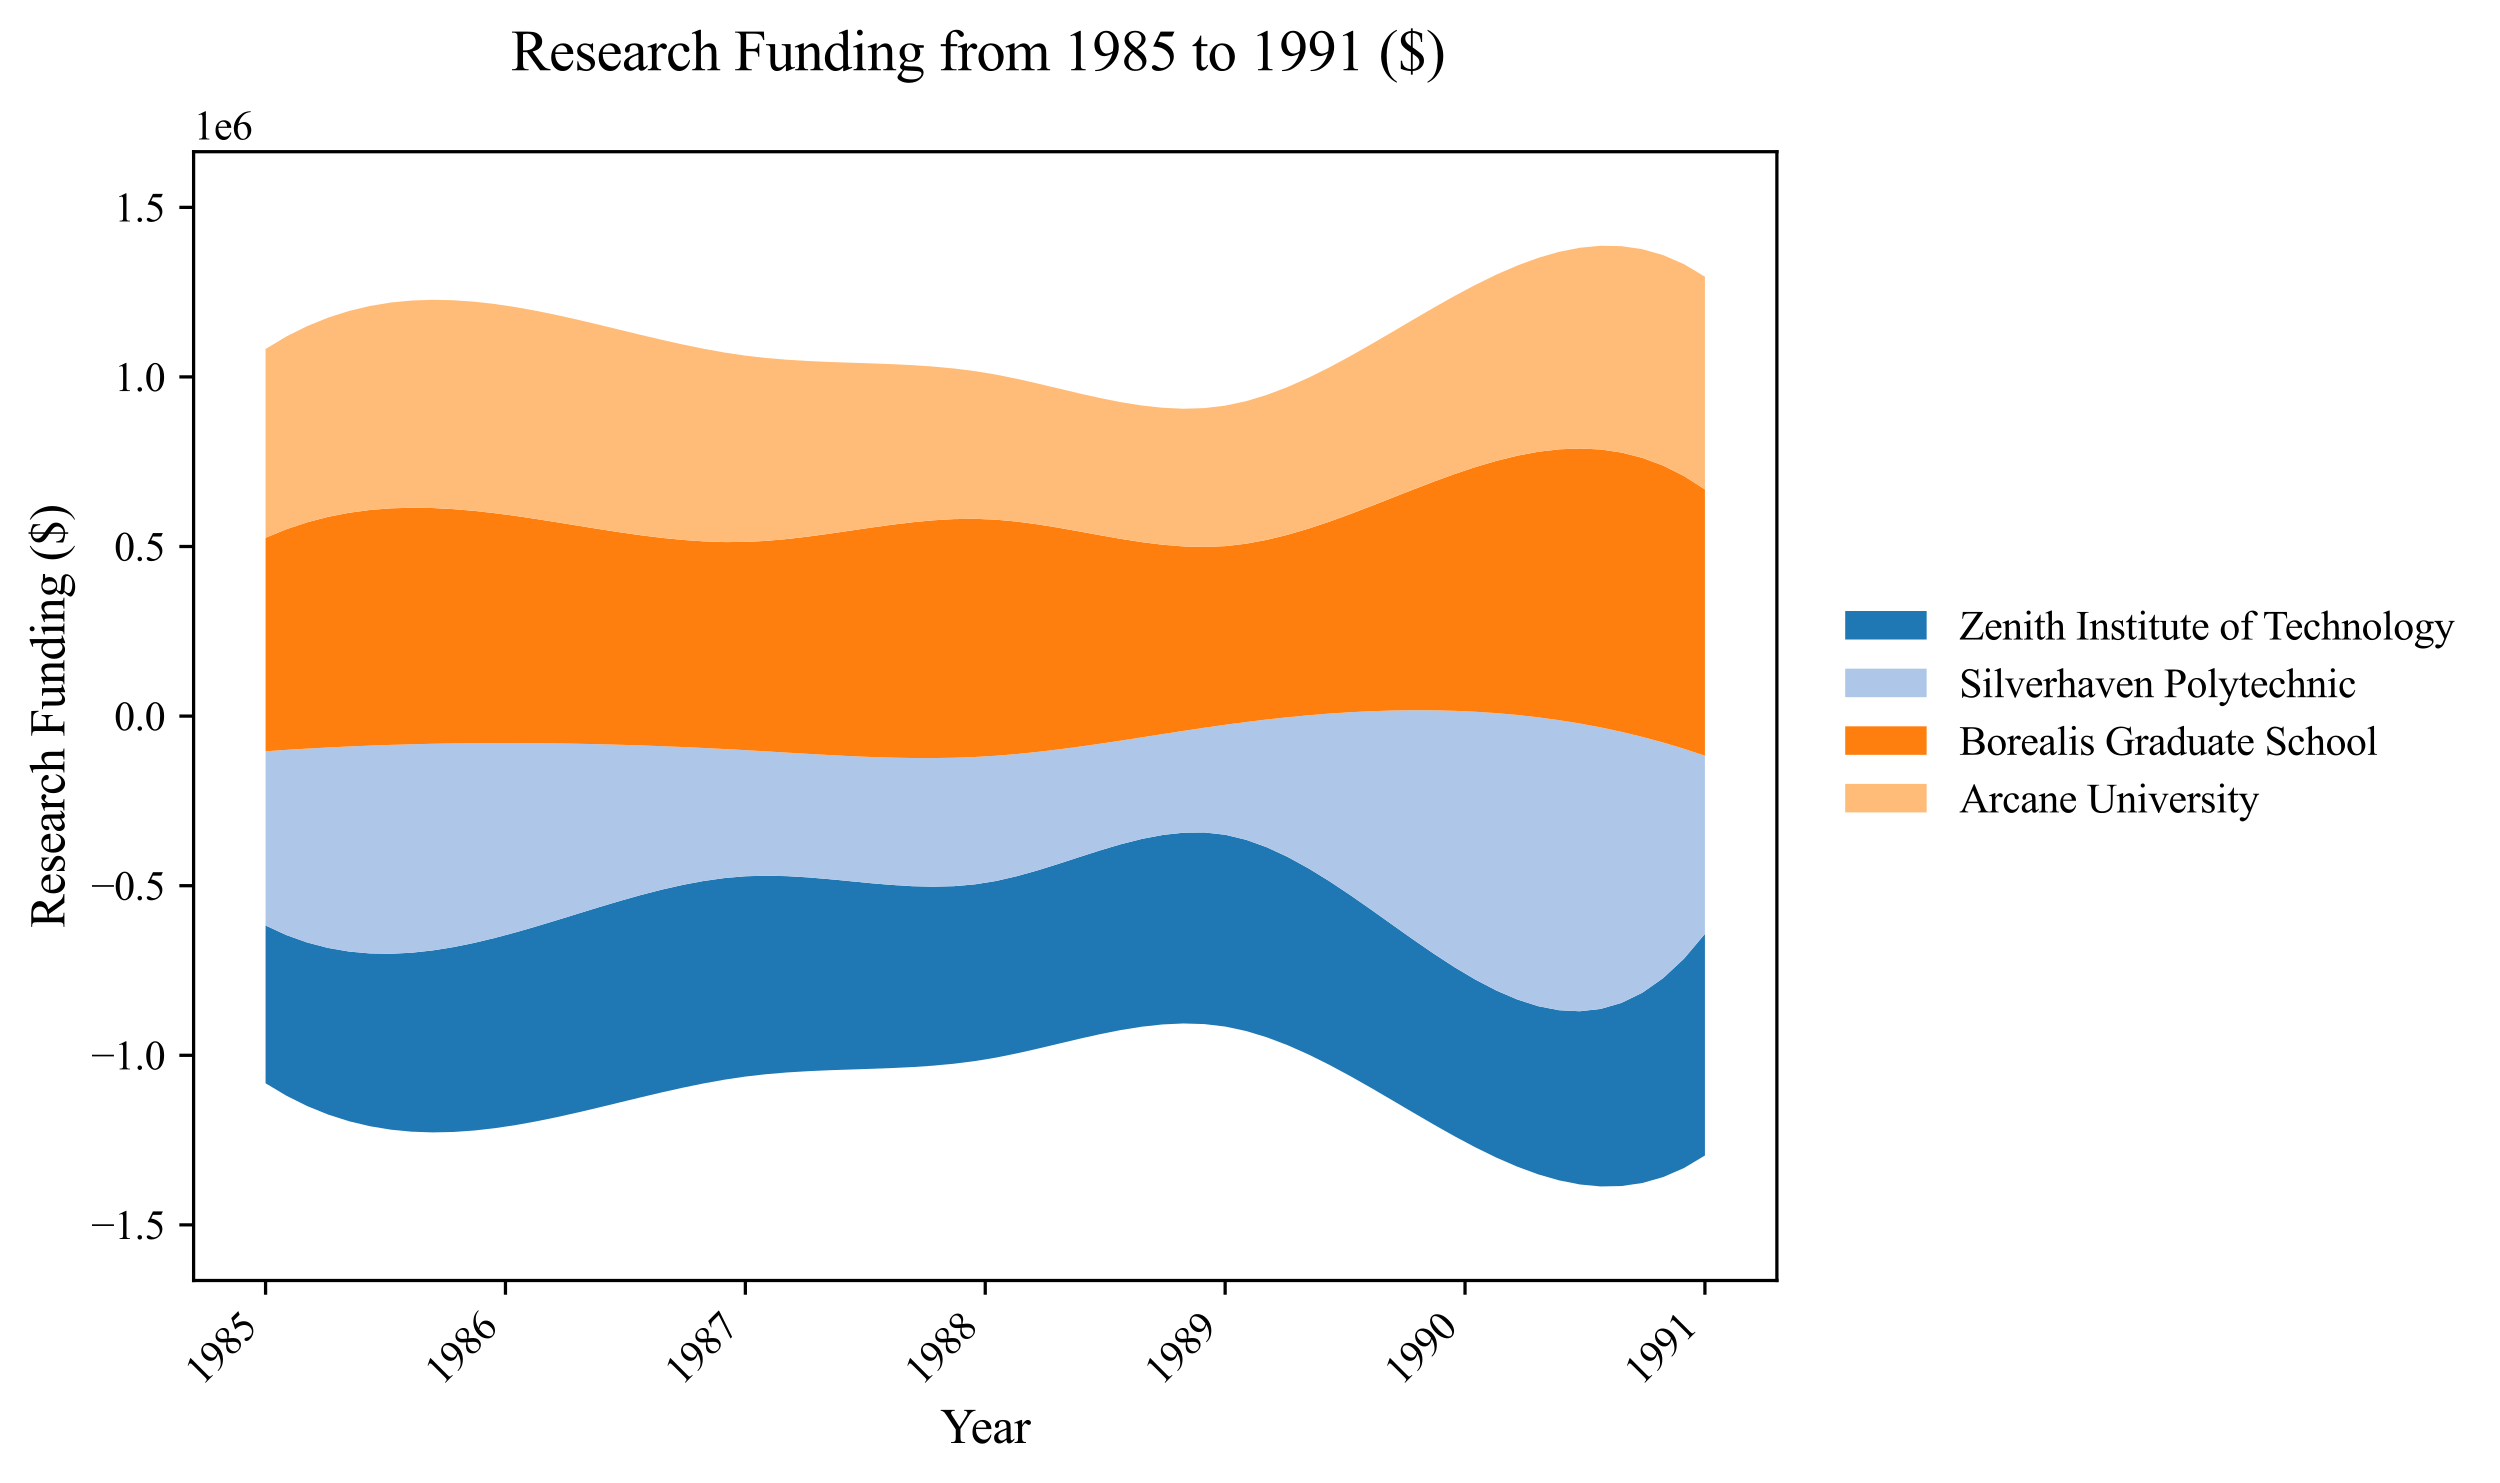 <?xml version="1.0" encoding="utf-8" standalone="no"?>
<!DOCTYPE svg PUBLIC "-//W3C//DTD SVG 1.1//EN"
  "http://www.w3.org/Graphics/SVG/1.1/DTD/svg11.dtd">
<svg xmlns:xlink="http://www.w3.org/1999/xlink" width="613.913pt" height="364.113pt" viewBox="0 0 613.913 364.113" xmlns="http://www.w3.org/2000/svg" version="1.1">
 <defs>
  <style type="text/css">*{stroke-linejoin: round; stroke-linecap: butt}</style>
 </defs>
 <g id="figure_1">
  <g id="patch_1">
   <path d="M 0 364.113 
L 613.913 364.113 
L 613.913 0 
L 0 0 
z
" style="fill: #ffffff"/>
  </g>
  <g id="axes_1">
   <g id="patch_2">
    <path d="M 47.542 314.449 
L 436.342 314.449 
L 436.342 37.249 
L 47.542 37.249 
z
" style="fill: #ffffff"/>
   </g>
   <g id="PolyCollection_1">
    <path d="M 65.215 227.268 
L 65.215 266.017 
L 70.337 269.075 
L 75.46 271.626 
L 80.583 273.703 
L 85.705 275.338 
L 90.828 276.561 
L 95.95 277.404 
L 101.073 277.9 
L 106.195 278.079 
L 111.318 277.974 
L 116.44 277.616 
L 121.563 277.037 
L 126.685 276.268 
L 131.808 275.342 
L 136.93 274.289 
L 142.053 273.142 
L 147.175 271.932 
L 152.298 270.691 
L 157.42 269.451 
L 162.543 268.243 
L 167.666 267.098 
L 172.788 266.05 
L 177.911 265.128 
L 183.033 264.366 
L 188.156 263.783 
L 193.278 263.354 
L 198.401 263.045 
L 203.523 262.819 
L 208.646 262.641 
L 213.768 262.474 
L 218.891 262.284 
L 224.013 262.034 
L 229.136 261.688 
L 234.258 261.211 
L 239.381 260.567 
L 244.503 259.722 
L 249.626 258.69 
L 254.749 257.534 
L 259.871 256.317 
L 264.994 255.104 
L 270.116 253.958 
L 275.239 252.943 
L 280.361 252.124 
L 285.484 251.564 
L 290.606 251.328 
L 295.729 251.479 
L 300.851 252.082 
L 305.974 253.18 
L 311.096 254.732 
L 316.219 256.676 
L 321.341 258.953 
L 326.464 261.5 
L 331.586 264.256 
L 336.709 267.161 
L 341.832 270.152 
L 346.954 273.168 
L 352.077 276.148 
L 357.199 279.032 
L 362.322 281.757 
L 367.444 284.262 
L 372.567 286.486 
L 377.689 288.369 
L 382.812 289.847 
L 387.934 290.861 
L 393.057 291.349 
L 398.179 291.25 
L 403.302 290.502 
L 408.424 289.045 
L 413.547 286.816 
L 418.669 283.755 
L 418.669 229.334 
L 418.669 229.334 
L 413.547 235.396 
L 408.424 240.179 
L 403.302 243.774 
L 398.179 246.27 
L 393.057 247.758 
L 387.934 248.328 
L 382.812 248.071 
L 377.689 247.076 
L 372.567 245.433 
L 367.444 243.233 
L 362.322 240.567 
L 357.199 237.524 
L 352.077 234.194 
L 346.954 230.668 
L 341.832 227.036 
L 336.709 223.388 
L 331.586 219.814 
L 326.464 216.405 
L 321.341 213.251 
L 316.219 210.442 
L 311.096 208.068 
L 305.974 206.219 
L 300.851 204.986 
L 295.729 204.428 
L 290.606 204.479 
L 285.484 205.042 
L 280.361 206.02 
L 275.239 207.316 
L 270.116 208.834 
L 264.994 210.476 
L 259.871 212.146 
L 254.749 213.747 
L 249.626 215.182 
L 244.503 216.355 
L 239.381 217.17 
L 234.258 217.613 
L 229.136 217.741 
L 224.013 217.619 
L 218.891 217.31 
L 213.768 216.876 
L 208.646 216.38 
L 203.523 215.885 
L 198.401 215.455 
L 193.278 215.152 
L 188.156 215.04 
L 183.033 215.18 
L 177.911 215.621 
L 172.788 216.339 
L 167.666 217.296 
L 162.543 218.454 
L 157.42 219.774 
L 152.298 221.218 
L 147.175 222.746 
L 142.053 224.321 
L 136.93 225.904 
L 131.808 227.455 
L 126.685 228.938 
L 121.563 230.312 
L 116.44 231.54 
L 111.318 232.582 
L 106.195 233.401 
L 101.073 233.957 
L 95.95 234.213 
L 90.828 234.129 
L 85.705 233.667 
L 80.583 232.789 
L 75.46 231.455 
L 70.337 229.628 
L 65.215 227.268 
z
" clip-path="url(#pdc724b94d3)" style="fill: #1f77b4"/>
   </g>
   <g id="PolyCollection_2">
    <path d="M 65.215 184.49 
L 65.215 227.268 
L 70.337 229.628 
L 75.46 231.455 
L 80.583 232.789 
L 85.705 233.667 
L 90.828 234.129 
L 95.95 234.213 
L 101.073 233.957 
L 106.195 233.401 
L 111.318 232.582 
L 116.44 231.54 
L 121.563 230.312 
L 126.685 228.938 
L 131.808 227.455 
L 136.93 225.904 
L 142.053 224.321 
L 147.175 222.746 
L 152.298 221.218 
L 157.42 219.774 
L 162.543 218.454 
L 167.666 217.296 
L 172.788 216.339 
L 177.911 215.621 
L 183.033 215.18 
L 188.156 215.04 
L 193.278 215.152 
L 198.401 215.455 
L 203.523 215.885 
L 208.646 216.38 
L 213.768 216.876 
L 218.891 217.31 
L 224.013 217.619 
L 229.136 217.741 
L 234.258 217.613 
L 239.381 217.17 
L 244.503 216.355 
L 249.626 215.182 
L 254.749 213.747 
L 259.871 212.146 
L 264.994 210.476 
L 270.116 208.834 
L 275.239 207.316 
L 280.361 206.02 
L 285.484 205.042 
L 290.606 204.479 
L 295.729 204.428 
L 300.851 204.986 
L 305.974 206.219 
L 311.096 208.068 
L 316.219 210.442 
L 321.341 213.251 
L 326.464 216.405 
L 331.586 219.814 
L 336.709 223.388 
L 341.832 227.036 
L 346.954 230.668 
L 352.077 234.194 
L 357.199 237.524 
L 362.322 240.567 
L 367.444 243.233 
L 372.567 245.433 
L 377.689 247.076 
L 382.812 248.071 
L 387.934 248.328 
L 393.057 247.758 
L 398.179 246.27 
L 403.302 243.774 
L 408.424 240.179 
L 413.547 235.396 
L 418.669 229.334 
L 418.669 185.578 
L 418.669 185.578 
L 413.547 183.885 
L 408.424 182.349 
L 403.302 180.964 
L 398.179 179.725 
L 393.057 178.629 
L 387.934 177.671 
L 382.812 176.846 
L 377.689 176.149 
L 372.567 175.575 
L 367.444 175.122 
L 362.322 174.782 
L 357.199 174.553 
L 352.077 174.429 
L 346.954 174.406 
L 341.832 174.48 
L 336.709 174.644 
L 331.586 174.896 
L 326.464 175.231 
L 321.341 175.643 
L 316.219 176.128 
L 311.096 176.682 
L 305.974 177.3 
L 300.851 177.977 
L 295.729 178.708 
L 290.606 179.477 
L 285.484 180.271 
L 280.361 181.072 
L 275.239 181.865 
L 270.116 182.635 
L 264.994 183.366 
L 259.871 184.043 
L 254.749 184.649 
L 249.626 185.17 
L 244.503 185.589 
L 239.381 185.892 
L 234.258 186.076 
L 229.136 186.155 
L 224.013 186.141 
L 218.891 186.047 
L 213.768 185.885 
L 208.646 185.669 
L 203.523 185.411 
L 198.401 185.123 
L 193.278 184.819 
L 188.156 184.512 
L 183.033 184.213 
L 177.911 183.935 
L 172.788 183.679 
L 167.666 183.446 
L 162.543 183.237 
L 157.42 183.051 
L 152.298 182.891 
L 147.175 182.756 
L 142.053 182.646 
L 136.93 182.563 
L 131.808 182.507 
L 126.685 182.479 
L 121.563 182.478 
L 116.44 182.507 
L 111.318 182.564 
L 106.195 182.651 
L 101.073 182.769 
L 95.95 182.918 
L 90.828 183.098 
L 85.705 183.31 
L 80.583 183.554 
L 75.46 183.832 
L 70.337 184.144 
L 65.215 184.49 
z
" clip-path="url(#pdc724b94d3)" style="fill: #aec7e8"/>
   </g>
   <g id="PolyCollection_3">
    <path d="M 65.215 132.055 
L 65.215 184.49 
L 70.337 184.144 
L 75.46 183.832 
L 80.583 183.554 
L 85.705 183.31 
L 90.828 183.098 
L 95.95 182.918 
L 101.073 182.769 
L 106.195 182.651 
L 111.318 182.564 
L 116.44 182.507 
L 121.563 182.478 
L 126.685 182.479 
L 131.808 182.507 
L 136.93 182.563 
L 142.053 182.646 
L 147.175 182.756 
L 152.298 182.891 
L 157.42 183.051 
L 162.543 183.237 
L 167.666 183.446 
L 172.788 183.679 
L 177.911 183.935 
L 183.033 184.213 
L 188.156 184.512 
L 193.278 184.819 
L 198.401 185.123 
L 203.523 185.411 
L 208.646 185.669 
L 213.768 185.885 
L 218.891 186.047 
L 224.013 186.141 
L 229.136 186.155 
L 234.258 186.076 
L 239.381 185.892 
L 244.503 185.589 
L 249.626 185.17 
L 254.749 184.649 
L 259.871 184.043 
L 264.994 183.366 
L 270.116 182.635 
L 275.239 181.865 
L 280.361 181.072 
L 285.484 180.271 
L 290.606 179.477 
L 295.729 178.708 
L 300.851 177.977 
L 305.974 177.3 
L 311.096 176.682 
L 316.219 176.128 
L 321.341 175.643 
L 326.464 175.231 
L 331.586 174.896 
L 336.709 174.644 
L 341.832 174.48 
L 346.954 174.406 
L 352.077 174.429 
L 357.199 174.553 
L 362.322 174.782 
L 367.444 175.122 
L 372.567 175.575 
L 377.689 176.149 
L 382.812 176.846 
L 387.934 177.671 
L 393.057 178.629 
L 398.179 179.725 
L 403.302 180.964 
L 408.424 182.349 
L 413.547 183.885 
L 418.669 185.578 
L 418.669 120.183 
L 418.669 120.183 
L 413.547 116.911 
L 408.424 114.344 
L 403.302 112.434 
L 398.179 111.128 
L 393.057 110.377 
L 387.934 110.13 
L 382.812 110.336 
L 377.689 110.946 
L 372.567 111.908 
L 367.444 113.172 
L 362.322 114.687 
L 357.199 116.404 
L 352.077 118.271 
L 346.954 120.238 
L 341.832 122.255 
L 336.709 124.271 
L 331.586 126.235 
L 326.464 128.097 
L 321.341 129.807 
L 316.219 131.313 
L 311.096 132.567 
L 305.974 133.516 
L 300.851 134.11 
L 295.729 134.318 
L 290.606 134.182 
L 285.484 133.764 
L 280.361 133.125 
L 275.239 132.325 
L 270.116 131.427 
L 264.994 130.492 
L 259.871 129.581 
L 254.749 128.755 
L 249.626 128.076 
L 244.503 127.605 
L 239.381 127.401 
L 234.258 127.471 
L 229.136 127.77 
L 224.013 128.253 
L 218.891 128.872 
L 213.768 129.579 
L 208.646 130.33 
L 203.523 131.076 
L 198.401 131.77 
L 193.278 132.367 
L 188.156 132.819 
L 183.033 133.08 
L 177.911 133.114 
L 172.788 132.939 
L 167.666 132.584 
L 162.543 132.077 
L 157.42 131.447 
L 152.298 130.723 
L 147.175 129.934 
L 142.053 129.109 
L 136.93 128.277 
L 131.808 127.467 
L 126.685 126.707 
L 121.563 126.027 
L 116.44 125.455 
L 111.318 125.02 
L 106.195 124.752 
L 101.073 124.678 
L 95.95 124.829 
L 90.828 125.233 
L 85.705 125.918 
L 80.583 126.914 
L 75.46 128.25 
L 70.337 129.954 
L 65.215 132.055 
z
" clip-path="url(#pdc724b94d3)" style="fill: #ff7f0e"/>
   </g>
   <g id="PolyCollection_4">
    <path d="M 65.215 85.682 
L 65.215 132.055 
L 70.337 129.954 
L 75.46 128.25 
L 80.583 126.914 
L 85.705 125.918 
L 90.828 125.233 
L 95.95 124.829 
L 101.073 124.678 
L 106.195 124.752 
L 111.318 125.02 
L 116.44 125.455 
L 121.563 126.027 
L 126.685 126.707 
L 131.808 127.467 
L 136.93 128.277 
L 142.053 129.109 
L 147.175 129.934 
L 152.298 130.723 
L 157.42 131.447 
L 162.543 132.077 
L 167.666 132.584 
L 172.788 132.939 
L 177.911 133.114 
L 183.033 133.08 
L 188.156 132.819 
L 193.278 132.367 
L 198.401 131.77 
L 203.523 131.076 
L 208.646 130.33 
L 213.768 129.579 
L 218.891 128.872 
L 224.013 128.253 
L 229.136 127.77 
L 234.258 127.471 
L 239.381 127.401 
L 244.503 127.605 
L 249.626 128.076 
L 254.749 128.755 
L 259.871 129.581 
L 264.994 130.492 
L 270.116 131.427 
L 275.239 132.325 
L 280.361 133.125 
L 285.484 133.764 
L 290.606 134.182 
L 295.729 134.318 
L 300.851 134.11 
L 305.974 133.516 
L 311.096 132.567 
L 316.219 131.313 
L 321.341 129.807 
L 326.464 128.097 
L 331.586 126.235 
L 336.709 124.271 
L 341.832 122.255 
L 346.954 120.238 
L 352.077 118.271 
L 357.199 116.404 
L 362.322 114.687 
L 367.444 113.172 
L 372.567 111.908 
L 377.689 110.946 
L 382.812 110.336 
L 387.934 110.13 
L 393.057 110.377 
L 398.179 111.128 
L 403.302 112.434 
L 408.424 114.344 
L 413.547 116.911 
L 418.669 120.183 
L 418.669 67.944 
L 418.669 67.944 
L 413.547 64.883 
L 408.424 62.654 
L 403.302 61.196 
L 398.179 60.449 
L 393.057 60.349 
L 387.934 60.837 
L 382.812 61.851 
L 377.689 63.33 
L 372.567 65.212 
L 367.444 67.437 
L 362.322 69.942 
L 357.199 72.667 
L 352.077 75.55 
L 346.954 78.531 
L 341.832 81.547 
L 336.709 84.538 
L 331.586 87.442 
L 326.464 90.199 
L 321.341 92.746 
L 316.219 95.022 
L 311.096 96.967 
L 305.974 98.519 
L 300.851 99.616 
L 295.729 100.219 
L 290.606 100.371 
L 285.484 100.134 
L 280.361 99.575 
L 275.239 98.756 
L 270.116 97.741 
L 264.994 96.595 
L 259.871 95.382 
L 254.749 94.165 
L 249.626 93.009 
L 244.503 91.977 
L 239.381 91.132 
L 234.258 90.488 
L 229.136 90.011 
L 224.013 89.665 
L 218.891 89.415 
L 213.768 89.224 
L 208.646 89.058 
L 203.523 88.879 
L 198.401 88.653 
L 193.278 88.344 
L 188.156 87.916 
L 183.033 87.333 
L 177.911 86.57 
L 172.788 85.649 
L 167.666 84.6 
L 162.543 83.456 
L 157.42 82.248 
L 152.298 81.008 
L 147.175 79.767 
L 142.053 78.557 
L 136.93 77.41 
L 131.808 76.357 
L 126.685 75.431 
L 121.563 74.662 
L 116.44 74.083 
L 111.318 73.725 
L 106.195 73.62 
L 101.073 73.799 
L 95.95 74.295 
L 90.828 75.138 
L 85.705 76.361 
L 80.583 77.995 
L 75.46 80.072 
L 70.337 82.624 
L 65.215 85.682 
z
" clip-path="url(#pdc724b94d3)" style="fill: #ffbb78"/>
   </g>
   <g id="matplotlib.axis_1">
    <g id="xtick_1">
     <g id="line2d_1">
      <defs>
       <path id="m324cc55ecf" d="M 0 0 
L 0 3.5 
" style="stroke: #000000; stroke-width: 0.8"/>
      </defs>
      <g>
       <use xlink:href="#m324cc55ecf" x="65.215" y="314.449" style="stroke: #000000; stroke-width: 0.8"/>
      </g>
     </g>
     <g id="text_1">
      <!-- 1985 -->
      <g transform="translate(49.56 340.501) rotate(-45) scale(0.1 -0.1)">
       <defs>
        <path id="TimesNewRomanPSMT-31" d="M 750 3822 
L 1781 4325 
L 1884 4325 
L 1884 747 
Q 1884 391 1914 303 
Q 1944 216 2037 169 
Q 2131 122 2419 116 
L 2419 0 
L 825 0 
L 825 116 
Q 1125 122 1212 167 
Q 1300 213 1334 289 
Q 1369 366 1369 747 
L 1369 3034 
Q 1369 3497 1338 3628 
Q 1316 3728 1258 3775 
Q 1200 3822 1119 3822 
Q 1003 3822 797 3725 
L 750 3822 
z
" transform="scale(0.016)"/>
        <path id="TimesNewRomanPSMT-39" d="M 338 -88 
L 338 28 
Q 744 34 1094 217 
Q 1444 400 1770 856 
Q 2097 1313 2225 1859 
Q 1734 1544 1338 1544 
Q 891 1544 572 1889 
Q 253 2234 253 2806 
Q 253 3363 572 3797 
Q 956 4325 1575 4325 
Q 2097 4325 2469 3894 
Q 2925 3359 2925 2575 
Q 2925 1869 2578 1258 
Q 2231 647 1613 244 
Q 1109 -88 516 -88 
L 338 -88 
z
M 2275 2091 
Q 2331 2497 2331 2741 
Q 2331 3044 2228 3395 
Q 2125 3747 1936 3934 
Q 1747 4122 1506 4122 
Q 1228 4122 1018 3872 
Q 809 3622 809 3128 
Q 809 2469 1088 2097 
Q 1291 1828 1588 1828 
Q 1731 1828 1928 1897 
Q 2125 1966 2275 2091 
z
" transform="scale(0.016)"/>
        <path id="TimesNewRomanPSMT-38" d="M 1228 2134 
Q 725 2547 579 2797 
Q 434 3047 434 3316 
Q 434 3728 753 4026 
Q 1072 4325 1600 4325 
Q 2113 4325 2425 4047 
Q 2738 3769 2738 3413 
Q 2738 3175 2569 2928 
Q 2400 2681 1866 2347 
Q 2416 1922 2594 1678 
Q 2831 1359 2831 1006 
Q 2831 559 2490 242 
Q 2150 -75 1597 -75 
Q 994 -75 656 303 
Q 388 606 388 966 
Q 388 1247 577 1523 
Q 766 1800 1228 2134 
z
M 1719 2469 
Q 2094 2806 2194 3001 
Q 2294 3197 2294 3444 
Q 2294 3772 2109 3958 
Q 1925 4144 1606 4144 
Q 1288 4144 1088 3959 
Q 888 3775 888 3528 
Q 888 3366 970 3203 
Q 1053 3041 1206 2894 
L 1719 2469 
z
M 1375 2016 
Q 1116 1797 991 1539 
Q 866 1281 866 981 
Q 866 578 1086 336 
Q 1306 94 1647 94 
Q 1984 94 2187 284 
Q 2391 475 2391 747 
Q 2391 972 2272 1150 
Q 2050 1481 1375 2016 
z
" transform="scale(0.016)"/>
        <path id="TimesNewRomanPSMT-35" d="M 2778 4238 
L 2534 3706 
L 1259 3706 
L 981 3138 
Q 1809 3016 2294 2522 
Q 2709 2097 2709 1522 
Q 2709 1188 2573 903 
Q 2438 619 2231 419 
Q 2025 219 1772 97 
Q 1413 -75 1034 -75 
Q 653 -75 479 54 
Q 306 184 306 341 
Q 306 428 378 495 
Q 450 563 559 563 
Q 641 563 702 538 
Q 763 513 909 409 
Q 1144 247 1384 247 
Q 1750 247 2026 523 
Q 2303 800 2303 1197 
Q 2303 1581 2056 1914 
Q 1809 2247 1375 2428 
Q 1034 2569 447 2591 
L 1259 4238 
L 2778 4238 
z
" transform="scale(0.016)"/>
       </defs>
       <use xlink:href="#TimesNewRomanPSMT-31"/>
       <use xlink:href="#TimesNewRomanPSMT-39" x="50"/>
       <use xlink:href="#TimesNewRomanPSMT-38" x="100"/>
       <use xlink:href="#TimesNewRomanPSMT-35" x="150"/>
      </g>
     </g>
    </g>
    <g id="xtick_2">
     <g id="line2d_2">
      <g>
       <use xlink:href="#m324cc55ecf" x="124.124" y="314.449" style="stroke: #000000; stroke-width: 0.8"/>
      </g>
     </g>
     <g id="text_2">
      <!-- 1986 -->
      <g transform="translate(108.469 340.501) rotate(-45) scale(0.1 -0.1)">
       <defs>
        <path id="TimesNewRomanPSMT-36" d="M 2869 4325 
L 2869 4209 
Q 2456 4169 2195 4045 
Q 1934 3922 1679 3669 
Q 1425 3416 1258 3105 
Q 1091 2794 978 2366 
Q 1428 2675 1881 2675 
Q 2316 2675 2634 2325 
Q 2953 1975 2953 1425 
Q 2953 894 2631 456 
Q 2244 -75 1606 -75 
Q 1172 -75 869 213 
Q 275 772 275 1663 
Q 275 2231 503 2743 
Q 731 3256 1154 3653 
Q 1578 4050 1965 4187 
Q 2353 4325 2688 4325 
L 2869 4325 
z
M 925 2138 
Q 869 1716 869 1456 
Q 869 1156 980 804 
Q 1091 453 1309 247 
Q 1469 100 1697 100 
Q 1969 100 2183 356 
Q 2397 613 2397 1088 
Q 2397 1622 2184 2012 
Q 1972 2403 1581 2403 
Q 1463 2403 1327 2353 
Q 1191 2303 925 2138 
z
" transform="scale(0.016)"/>
       </defs>
       <use xlink:href="#TimesNewRomanPSMT-31"/>
       <use xlink:href="#TimesNewRomanPSMT-39" x="50"/>
       <use xlink:href="#TimesNewRomanPSMT-38" x="100"/>
       <use xlink:href="#TimesNewRomanPSMT-36" x="150"/>
      </g>
     </g>
    </g>
    <g id="xtick_3">
     <g id="line2d_3">
      <g>
       <use xlink:href="#m324cc55ecf" x="183.033" y="314.449" style="stroke: #000000; stroke-width: 0.8"/>
      </g>
     </g>
     <g id="text_3">
      <!-- 1987 -->
      <g transform="translate(167.378 340.501) rotate(-45) scale(0.1 -0.1)">
       <defs>
        <path id="TimesNewRomanPSMT-37" d="M 644 4238 
L 2916 4238 
L 2916 4119 
L 1503 -88 
L 1153 -88 
L 2419 3728 
L 1253 3728 
Q 900 3728 750 3644 
Q 488 3500 328 3200 
L 238 3234 
L 644 4238 
z
" transform="scale(0.016)"/>
       </defs>
       <use xlink:href="#TimesNewRomanPSMT-31"/>
       <use xlink:href="#TimesNewRomanPSMT-39" x="50"/>
       <use xlink:href="#TimesNewRomanPSMT-38" x="100"/>
       <use xlink:href="#TimesNewRomanPSMT-37" x="150"/>
      </g>
     </g>
    </g>
    <g id="xtick_4">
     <g id="line2d_4">
      <g>
       <use xlink:href="#m324cc55ecf" x="241.942" y="314.449" style="stroke: #000000; stroke-width: 0.8"/>
      </g>
     </g>
     <g id="text_4">
      <!-- 1988 -->
      <g transform="translate(226.288 340.501) rotate(-45) scale(0.1 -0.1)">
       <use xlink:href="#TimesNewRomanPSMT-31"/>
       <use xlink:href="#TimesNewRomanPSMT-39" x="50"/>
       <use xlink:href="#TimesNewRomanPSMT-38" x="100"/>
       <use xlink:href="#TimesNewRomanPSMT-38" x="150"/>
      </g>
     </g>
    </g>
    <g id="xtick_5">
     <g id="line2d_5">
      <g>
       <use xlink:href="#m324cc55ecf" x="300.851" y="314.449" style="stroke: #000000; stroke-width: 0.8"/>
      </g>
     </g>
     <g id="text_5">
      <!-- 1989 -->
      <g transform="translate(285.197 340.501) rotate(-45) scale(0.1 -0.1)">
       <use xlink:href="#TimesNewRomanPSMT-31"/>
       <use xlink:href="#TimesNewRomanPSMT-39" x="50"/>
       <use xlink:href="#TimesNewRomanPSMT-38" x="100"/>
       <use xlink:href="#TimesNewRomanPSMT-39" x="150"/>
      </g>
     </g>
    </g>
    <g id="xtick_6">
     <g id="line2d_6">
      <g>
       <use xlink:href="#m324cc55ecf" x="359.76" y="314.449" style="stroke: #000000; stroke-width: 0.8"/>
      </g>
     </g>
     <g id="text_6">
      <!-- 1990 -->
      <g transform="translate(344.106 340.501) rotate(-45) scale(0.1 -0.1)">
       <defs>
        <path id="TimesNewRomanPSMT-30" d="M 231 2094 
Q 231 2819 450 3342 
Q 669 3866 1031 4122 
Q 1313 4325 1613 4325 
Q 2100 4325 2488 3828 
Q 2972 3213 2972 2159 
Q 2972 1422 2759 906 
Q 2547 391 2217 158 
Q 1888 -75 1581 -75 
Q 975 -75 572 641 
Q 231 1244 231 2094 
z
M 844 2016 
Q 844 1141 1059 588 
Q 1238 122 1591 122 
Q 1759 122 1940 273 
Q 2122 425 2216 781 
Q 2359 1319 2359 2297 
Q 2359 3022 2209 3506 
Q 2097 3866 1919 4016 
Q 1791 4119 1609 4119 
Q 1397 4119 1231 3928 
Q 1006 3669 925 3112 
Q 844 2556 844 2016 
z
" transform="scale(0.016)"/>
       </defs>
       <use xlink:href="#TimesNewRomanPSMT-31"/>
       <use xlink:href="#TimesNewRomanPSMT-39" x="50"/>
       <use xlink:href="#TimesNewRomanPSMT-39" x="100"/>
       <use xlink:href="#TimesNewRomanPSMT-30" x="150"/>
      </g>
     </g>
    </g>
    <g id="xtick_7">
     <g id="line2d_7">
      <g>
       <use xlink:href="#m324cc55ecf" x="418.669" y="314.449" style="stroke: #000000; stroke-width: 0.8"/>
      </g>
     </g>
     <g id="text_7">
      <!-- 1991 -->
      <g transform="translate(403.015 340.501) rotate(-45) scale(0.1 -0.1)">
       <use xlink:href="#TimesNewRomanPSMT-31"/>
       <use xlink:href="#TimesNewRomanPSMT-39" x="50"/>
       <use xlink:href="#TimesNewRomanPSMT-39" x="100"/>
       <use xlink:href="#TimesNewRomanPSMT-31" x="150"/>
      </g>
     </g>
    </g>
    <g id="text_8">
     <!-- Year -->
     <g transform="translate(230.884 354.347) scale(0.12 -0.12)">
      <defs>
       <path id="TimesNewRomanPSMT-59" d="M 3050 4238 
L 4528 4238 
L 4528 4122 
L 4447 4122 
Q 4366 4122 4209 4050 
Q 4053 3978 3925 3843 
Q 3797 3709 3609 3406 
L 2588 1797 
L 2588 734 
Q 2588 344 2675 247 
Q 2794 116 3050 116 
L 3188 116 
L 3188 0 
L 1388 0 
L 1388 116 
L 1538 116 
Q 1806 116 1919 278 
Q 1988 378 1988 734 
L 1988 1738 
L 825 3513 
Q 619 3825 545 3903 
Q 472 3981 241 4091 
Q 178 4122 59 4122 
L 59 4238 
L 1872 4238 
L 1872 4122 
L 1778 4122 
Q 1631 4122 1507 4053 
Q 1384 3984 1384 3847 
Q 1384 3734 1575 3441 
L 2459 2075 
L 3291 3381 
Q 3478 3675 3478 3819 
Q 3478 3906 3433 3975 
Q 3388 4044 3303 4083 
Q 3219 4122 3050 4122 
L 3050 4238 
z
" transform="scale(0.016)"/>
       <path id="TimesNewRomanPSMT-65" d="M 681 1784 
Q 678 1147 991 784 
Q 1303 422 1725 422 
Q 2006 422 2214 576 
Q 2422 731 2563 1106 
L 2659 1044 
Q 2594 616 2278 264 
Q 1963 -88 1488 -88 
Q 972 -88 605 314 
Q 238 716 238 1394 
Q 238 2128 614 2539 
Q 991 2950 1559 2950 
Q 2041 2950 2350 2633 
Q 2659 2316 2659 1784 
L 681 1784 
z
M 681 1966 
L 2006 1966 
Q 1991 2241 1941 2353 
Q 1863 2528 1708 2628 
Q 1553 2728 1384 2728 
Q 1125 2728 920 2526 
Q 716 2325 681 1966 
z
" transform="scale(0.016)"/>
       <path id="TimesNewRomanPSMT-61" d="M 1822 413 
Q 1381 72 1269 19 
Q 1100 -59 909 -59 
Q 613 -59 420 144 
Q 228 347 228 678 
Q 228 888 322 1041 
Q 450 1253 767 1440 
Q 1084 1628 1822 1897 
L 1822 2009 
Q 1822 2438 1686 2597 
Q 1550 2756 1291 2756 
Q 1094 2756 978 2650 
Q 859 2544 859 2406 
L 866 2225 
Q 866 2081 792 2003 
Q 719 1925 600 1925 
Q 484 1925 411 2006 
Q 338 2088 338 2228 
Q 338 2497 613 2722 
Q 888 2947 1384 2947 
Q 1766 2947 2009 2819 
Q 2194 2722 2281 2516 
Q 2338 2381 2338 1966 
L 2338 994 
Q 2338 584 2353 492 
Q 2369 400 2405 369 
Q 2441 338 2488 338 
Q 2538 338 2575 359 
Q 2641 400 2828 588 
L 2828 413 
Q 2478 -56 2159 -56 
Q 2006 -56 1915 50 
Q 1825 156 1822 413 
z
M 1822 616 
L 1822 1706 
Q 1350 1519 1213 1441 
Q 966 1303 859 1153 
Q 753 1003 753 825 
Q 753 600 887 451 
Q 1022 303 1197 303 
Q 1434 303 1822 616 
z
" transform="scale(0.016)"/>
       <path id="TimesNewRomanPSMT-72" d="M 1038 2947 
L 1038 2303 
Q 1397 2947 1775 2947 
Q 1947 2947 2059 2842 
Q 2172 2738 2172 2600 
Q 2172 2478 2090 2393 
Q 2009 2309 1897 2309 
Q 1788 2309 1652 2417 
Q 1516 2525 1450 2525 
Q 1394 2525 1328 2463 
Q 1188 2334 1038 2041 
L 1038 669 
Q 1038 431 1097 309 
Q 1138 225 1241 169 
Q 1344 113 1538 113 
L 1538 0 
L 72 0 
L 72 113 
Q 291 113 397 181 
Q 475 231 506 341 
Q 522 394 522 644 
L 522 1753 
Q 522 2253 501 2348 
Q 481 2444 426 2487 
Q 372 2531 291 2531 
Q 194 2531 72 2484 
L 41 2597 
L 906 2947 
L 1038 2947 
z
" transform="scale(0.016)"/>
      </defs>
      <use xlink:href="#TimesNewRomanPSMT-59"/>
      <use xlink:href="#TimesNewRomanPSMT-65" x="62.217"/>
      <use xlink:href="#TimesNewRomanPSMT-61" x="106.602"/>
      <use xlink:href="#TimesNewRomanPSMT-72" x="150.986"/>
     </g>
    </g>
   </g>
   <g id="matplotlib.axis_2">
    <g id="ytick_1">
     <g id="line2d_8">
      <defs>
       <path id="mea7752066f" d="M 0 0 
L -3.5 0 
" style="stroke: #000000; stroke-width: 0.8"/>
      </defs>
      <g>
       <use xlink:href="#mea7752066f" x="47.542" y="300.784" style="stroke: #000000; stroke-width: 0.8"/>
      </g>
     </g>
     <g id="text_9">
      <!-- −1.5 -->
      <g transform="translate(22.403 304.255) scale(0.1 -0.1)">
       <defs>
        <path id="TimesNewRomanPSMT-2212" d="M 3484 2000 
L 116 2000 
L 116 2256 
L 3484 2256 
L 3484 2000 
z
" transform="scale(0.016)"/>
        <path id="TimesNewRomanPSMT-2e" d="M 800 606 
Q 947 606 1047 504 
Q 1147 403 1147 259 
Q 1147 116 1045 14 
Q 944 -88 800 -88 
Q 656 -88 554 14 
Q 453 116 453 259 
Q 453 406 554 506 
Q 656 606 800 606 
z
" transform="scale(0.016)"/>
       </defs>
       <use xlink:href="#TimesNewRomanPSMT-2212"/>
       <use xlink:href="#TimesNewRomanPSMT-31" x="56.396"/>
       <use xlink:href="#TimesNewRomanPSMT-2e" x="106.396"/>
       <use xlink:href="#TimesNewRomanPSMT-35" x="131.396"/>
      </g>
     </g>
    </g>
    <g id="ytick_2">
     <g id="line2d_9">
      <g>
       <use xlink:href="#mea7752066f" x="47.542" y="259.139" style="stroke: #000000; stroke-width: 0.8"/>
      </g>
     </g>
     <g id="text_10">
      <!-- −1.0 -->
      <g transform="translate(22.403 262.611) scale(0.1 -0.1)">
       <use xlink:href="#TimesNewRomanPSMT-2212"/>
       <use xlink:href="#TimesNewRomanPSMT-31" x="56.396"/>
       <use xlink:href="#TimesNewRomanPSMT-2e" x="106.396"/>
       <use xlink:href="#TimesNewRomanPSMT-30" x="131.396"/>
      </g>
     </g>
    </g>
    <g id="ytick_3">
     <g id="line2d_10">
      <g>
       <use xlink:href="#mea7752066f" x="47.542" y="217.494" style="stroke: #000000; stroke-width: 0.8"/>
      </g>
     </g>
     <g id="text_11">
      <!-- −0.5 -->
      <g transform="translate(22.403 220.966) scale(0.1 -0.1)">
       <use xlink:href="#TimesNewRomanPSMT-2212"/>
       <use xlink:href="#TimesNewRomanPSMT-30" x="56.396"/>
       <use xlink:href="#TimesNewRomanPSMT-2e" x="106.396"/>
       <use xlink:href="#TimesNewRomanPSMT-35" x="131.396"/>
      </g>
     </g>
    </g>
    <g id="ytick_4">
     <g id="line2d_11">
      <g>
       <use xlink:href="#mea7752066f" x="47.542" y="175.849" style="stroke: #000000; stroke-width: 0.8"/>
      </g>
     </g>
     <g id="text_12">
      <!-- 0.0 -->
      <g transform="translate(28.042 179.321) scale(0.1 -0.1)">
       <use xlink:href="#TimesNewRomanPSMT-30"/>
       <use xlink:href="#TimesNewRomanPSMT-2e" x="50"/>
       <use xlink:href="#TimesNewRomanPSMT-30" x="75"/>
      </g>
     </g>
    </g>
    <g id="ytick_5">
     <g id="line2d_12">
      <g>
       <use xlink:href="#mea7752066f" x="47.542" y="134.205" style="stroke: #000000; stroke-width: 0.8"/>
      </g>
     </g>
     <g id="text_13">
      <!-- 0.5 -->
      <g transform="translate(28.042 137.677) scale(0.1 -0.1)">
       <use xlink:href="#TimesNewRomanPSMT-30"/>
       <use xlink:href="#TimesNewRomanPSMT-2e" x="50"/>
       <use xlink:href="#TimesNewRomanPSMT-35" x="75"/>
      </g>
     </g>
    </g>
    <g id="ytick_6">
     <g id="line2d_13">
      <g>
       <use xlink:href="#mea7752066f" x="47.542" y="92.56" style="stroke: #000000; stroke-width: 0.8"/>
      </g>
     </g>
     <g id="text_14">
      <!-- 1.0 -->
      <g transform="translate(28.042 96.032) scale(0.1 -0.1)">
       <use xlink:href="#TimesNewRomanPSMT-31"/>
       <use xlink:href="#TimesNewRomanPSMT-2e" x="50"/>
       <use xlink:href="#TimesNewRomanPSMT-30" x="75"/>
      </g>
     </g>
    </g>
    <g id="ytick_7">
     <g id="line2d_14">
      <g>
       <use xlink:href="#mea7752066f" x="47.542" y="50.915" style="stroke: #000000; stroke-width: 0.8"/>
      </g>
     </g>
     <g id="text_15">
      <!-- 1.5 -->
      <g transform="translate(28.042 54.387) scale(0.1 -0.1)">
       <use xlink:href="#TimesNewRomanPSMT-31"/>
       <use xlink:href="#TimesNewRomanPSMT-2e" x="50"/>
       <use xlink:href="#TimesNewRomanPSMT-35" x="75"/>
      </g>
     </g>
    </g>
    <g id="text_16">
     <!-- Research Funding ($) -->
     <g transform="translate(15.814 227.838) rotate(-90) scale(0.12 -0.12)">
      <defs>
       <path id="TimesNewRomanPSMT-52" d="M 4325 0 
L 3194 0 
L 1759 1981 
Q 1600 1975 1500 1975 
Q 1459 1975 1412 1976 
Q 1366 1978 1316 1981 
L 1316 750 
Q 1316 350 1403 253 
Q 1522 116 1759 116 
L 1925 116 
L 1925 0 
L 109 0 
L 109 116 
L 269 116 
Q 538 116 653 291 
Q 719 388 719 750 
L 719 3488 
Q 719 3888 631 3984 
Q 509 4122 269 4122 
L 109 4122 
L 109 4238 
L 1653 4238 
Q 2328 4238 2648 4139 
Q 2969 4041 3192 3777 
Q 3416 3513 3416 3147 
Q 3416 2756 3161 2468 
Q 2906 2181 2372 2063 
L 3247 847 
Q 3547 428 3762 290 
Q 3978 153 4325 116 
L 4325 0 
z
M 1316 2178 
Q 1375 2178 1419 2176 
Q 1463 2175 1491 2175 
Q 2097 2175 2405 2437 
Q 2713 2700 2713 3106 
Q 2713 3503 2464 3751 
Q 2216 4000 1806 4000 
Q 1625 4000 1316 3941 
L 1316 2178 
z
" transform="scale(0.016)"/>
       <path id="TimesNewRomanPSMT-73" d="M 2050 2947 
L 2050 1972 
L 1947 1972 
Q 1828 2431 1642 2597 
Q 1456 2763 1169 2763 
Q 950 2763 815 2647 
Q 681 2531 681 2391 
Q 681 2216 781 2091 
Q 878 1963 1175 1819 
L 1631 1597 
Q 2266 1288 2266 781 
Q 2266 391 1970 151 
Q 1675 -88 1309 -88 
Q 1047 -88 709 6 
Q 606 38 541 38 
Q 469 38 428 -44 
L 325 -44 
L 325 978 
L 428 978 
Q 516 541 762 319 
Q 1009 97 1316 97 
Q 1531 97 1667 223 
Q 1803 350 1803 528 
Q 1803 744 1651 891 
Q 1500 1038 1047 1263 
Q 594 1488 453 1669 
Q 313 1847 313 2119 
Q 313 2472 555 2709 
Q 797 2947 1181 2947 
Q 1350 2947 1591 2875 
Q 1750 2828 1803 2828 
Q 1853 2828 1881 2850 
Q 1909 2872 1947 2947 
L 2050 2947 
z
" transform="scale(0.016)"/>
       <path id="TimesNewRomanPSMT-63" d="M 2631 1088 
Q 2516 522 2178 217 
Q 1841 -88 1431 -88 
Q 944 -88 581 321 
Q 219 731 219 1428 
Q 219 2103 620 2525 
Q 1022 2947 1584 2947 
Q 2006 2947 2278 2723 
Q 2550 2500 2550 2259 
Q 2550 2141 2473 2067 
Q 2397 1994 2259 1994 
Q 2075 1994 1981 2113 
Q 1928 2178 1911 2362 
Q 1894 2547 1784 2644 
Q 1675 2738 1481 2738 
Q 1169 2738 978 2506 
Q 725 2200 725 1697 
Q 725 1184 976 792 
Q 1228 400 1656 400 
Q 1963 400 2206 609 
Q 2378 753 2541 1131 
L 2631 1088 
z
" transform="scale(0.016)"/>
       <path id="TimesNewRomanPSMT-68" d="M 1041 4444 
L 1041 2350 
Q 1388 2731 1591 2839 
Q 1794 2947 1997 2947 
Q 2241 2947 2416 2812 
Q 2591 2678 2675 2391 
Q 2734 2191 2734 1659 
L 2734 647 
Q 2734 375 2778 275 
Q 2809 200 2884 156 
Q 2959 113 3159 113 
L 3159 0 
L 1753 0 
L 1753 113 
L 1819 113 
Q 2019 113 2097 173 
Q 2175 234 2206 353 
Q 2216 403 2216 647 
L 2216 1659 
Q 2216 2128 2167 2275 
Q 2119 2422 2012 2495 
Q 1906 2569 1756 2569 
Q 1603 2569 1437 2487 
Q 1272 2406 1041 2159 
L 1041 647 
Q 1041 353 1073 281 
Q 1106 209 1195 161 
Q 1284 113 1503 113 
L 1503 0 
L 84 0 
L 84 113 
Q 275 113 384 172 
Q 447 203 484 290 
Q 522 378 522 647 
L 522 3238 
Q 522 3728 498 3840 
Q 475 3953 426 3993 
Q 378 4034 297 4034 
Q 231 4034 84 3984 
L 41 4094 
L 897 4444 
L 1041 4444 
z
" transform="scale(0.016)"/>
       <path id="TimesNewRomanPSMT-20" transform="scale(0.016)"/>
       <path id="TimesNewRomanPSMT-46" d="M 1309 4006 
L 1309 2341 
L 2081 2341 
Q 2347 2341 2470 2458 
Q 2594 2575 2634 2922 
L 2750 2922 
L 2750 1488 
L 2634 1488 
Q 2631 1734 2570 1850 
Q 2509 1966 2401 2023 
Q 2294 2081 2081 2081 
L 1309 2081 
L 1309 750 
Q 1309 428 1350 325 
Q 1381 247 1481 191 
Q 1619 116 1769 116 
L 1922 116 
L 1922 0 
L 103 0 
L 103 116 
L 253 116 
Q 516 116 634 269 
Q 709 369 709 750 
L 709 3488 
Q 709 3809 669 3913 
Q 638 3991 541 4047 
Q 406 4122 253 4122 
L 103 4122 
L 103 4238 
L 3256 4238 
L 3297 3306 
L 3188 3306 
Q 3106 3603 2998 3742 
Q 2891 3881 2733 3943 
Q 2575 4006 2244 4006 
L 1309 4006 
z
" transform="scale(0.016)"/>
       <path id="TimesNewRomanPSMT-75" d="M 2709 2863 
L 2709 1128 
Q 2709 631 2732 520 
Q 2756 409 2807 365 
Q 2859 322 2928 322 
Q 3025 322 3147 375 
L 3191 266 
L 2334 -88 
L 2194 -88 
L 2194 519 
Q 1825 119 1631 15 
Q 1438 -88 1222 -88 
Q 981 -88 804 51 
Q 628 191 559 409 
Q 491 628 491 1028 
L 491 2306 
Q 491 2509 447 2587 
Q 403 2666 317 2708 
Q 231 2750 6 2747 
L 6 2863 
L 1009 2863 
L 1009 947 
Q 1009 547 1148 422 
Q 1288 297 1484 297 
Q 1619 297 1789 381 
Q 1959 466 2194 703 
L 2194 2325 
Q 2194 2569 2105 2655 
Q 2016 2741 1734 2747 
L 1734 2863 
L 2709 2863 
z
" transform="scale(0.016)"/>
       <path id="TimesNewRomanPSMT-6e" d="M 1034 2341 
Q 1538 2947 1994 2947 
Q 2228 2947 2397 2830 
Q 2566 2713 2666 2444 
Q 2734 2256 2734 1869 
L 2734 647 
Q 2734 375 2778 278 
Q 2813 200 2889 156 
Q 2966 113 3172 113 
L 3172 0 
L 1756 0 
L 1756 113 
L 1816 113 
Q 2016 113 2095 173 
Q 2175 234 2206 353 
Q 2219 400 2219 647 
L 2219 1819 
Q 2219 2209 2117 2386 
Q 2016 2563 1775 2563 
Q 1403 2563 1034 2156 
L 1034 647 
Q 1034 356 1069 288 
Q 1113 197 1189 155 
Q 1266 113 1500 113 
L 1500 0 
L 84 0 
L 84 113 
L 147 113 
Q 366 113 442 223 
Q 519 334 519 647 
L 519 1709 
Q 519 2225 495 2337 
Q 472 2450 423 2490 
Q 375 2531 294 2531 
Q 206 2531 84 2484 
L 38 2597 
L 900 2947 
L 1034 2947 
L 1034 2341 
z
" transform="scale(0.016)"/>
       <path id="TimesNewRomanPSMT-64" d="M 2222 322 
Q 2013 103 1813 7 
Q 1613 -88 1381 -88 
Q 913 -88 563 304 
Q 213 697 213 1313 
Q 213 1928 600 2439 
Q 988 2950 1597 2950 
Q 1975 2950 2222 2709 
L 2222 3238 
Q 2222 3728 2198 3840 
Q 2175 3953 2125 3993 
Q 2075 4034 2000 4034 
Q 1919 4034 1784 3984 
L 1744 4094 
L 2597 4444 
L 2738 4444 
L 2738 1134 
Q 2738 631 2761 520 
Q 2784 409 2836 365 
Q 2888 322 2956 322 
Q 3041 322 3181 375 
L 3216 266 
L 2366 -88 
L 2222 -88 
L 2222 322 
z
M 2222 541 
L 2222 2016 
Q 2203 2228 2109 2403 
Q 2016 2578 1861 2667 
Q 1706 2756 1559 2756 
Q 1284 2756 1069 2509 
Q 784 2184 784 1559 
Q 784 928 1059 592 
Q 1334 256 1672 256 
Q 1956 256 2222 541 
z
" transform="scale(0.016)"/>
       <path id="TimesNewRomanPSMT-69" d="M 928 4444 
Q 1059 4444 1151 4351 
Q 1244 4259 1244 4128 
Q 1244 3997 1151 3903 
Q 1059 3809 928 3809 
Q 797 3809 703 3903 
Q 609 3997 609 4128 
Q 609 4259 701 4351 
Q 794 4444 928 4444 
z
M 1188 2947 
L 1188 647 
Q 1188 378 1227 289 
Q 1266 200 1342 156 
Q 1419 113 1622 113 
L 1622 0 
L 231 0 
L 231 113 
Q 441 113 512 153 
Q 584 194 626 287 
Q 669 381 669 647 
L 669 1750 
Q 669 2216 641 2353 
Q 619 2453 572 2492 
Q 525 2531 444 2531 
Q 356 2531 231 2484 
L 188 2597 
L 1050 2947 
L 1188 2947 
z
" transform="scale(0.016)"/>
       <path id="TimesNewRomanPSMT-67" d="M 966 1044 
Q 703 1172 562 1401 
Q 422 1631 422 1909 
Q 422 2334 742 2640 
Q 1063 2947 1563 2947 
Q 1972 2947 2272 2747 
L 2878 2747 
Q 3013 2747 3034 2739 
Q 3056 2731 3066 2713 
Q 3084 2684 3084 2613 
Q 3084 2531 3069 2500 
Q 3059 2484 3036 2475 
Q 3013 2466 2878 2466 
L 2506 2466 
Q 2681 2241 2681 1891 
Q 2681 1491 2375 1206 
Q 2069 922 1553 922 
Q 1341 922 1119 984 
Q 981 866 932 777 
Q 884 688 884 625 
Q 884 572 936 522 
Q 988 472 1138 450 
Q 1225 438 1575 428 
Q 2219 413 2409 384 
Q 2700 344 2873 169 
Q 3047 -6 3047 -263 
Q 3047 -616 2716 -925 
Q 2228 -1381 1444 -1381 
Q 841 -1381 425 -1109 
Q 191 -953 191 -784 
Q 191 -709 225 -634 
Q 278 -519 444 -313 
Q 466 -284 763 25 
Q 600 122 533 198 
Q 466 275 466 372 
Q 466 481 555 628 
Q 644 775 966 1044 
z
M 1509 2797 
Q 1278 2797 1122 2612 
Q 966 2428 966 2047 
Q 966 1553 1178 1281 
Q 1341 1075 1591 1075 
Q 1828 1075 1981 1253 
Q 2134 1431 2134 1813 
Q 2134 2309 1919 2591 
Q 1759 2797 1509 2797 
z
M 934 0 
Q 788 -159 713 -296 
Q 638 -434 638 -550 
Q 638 -700 819 -813 
Q 1131 -1006 1722 -1006 
Q 2284 -1006 2551 -807 
Q 2819 -609 2819 -384 
Q 2819 -222 2659 -153 
Q 2497 -84 2016 -72 
Q 1313 -53 934 0 
z
" transform="scale(0.016)"/>
       <path id="TimesNewRomanPSMT-28" d="M 1988 -1253 
L 1988 -1369 
Q 1516 -1131 1200 -813 
Q 750 -359 506 256 
Q 263 872 263 1534 
Q 263 2503 741 3301 
Q 1219 4100 1988 4444 
L 1988 4313 
Q 1603 4100 1356 3731 
Q 1109 3363 987 2797 
Q 866 2231 866 1616 
Q 866 947 969 400 
Q 1050 -31 1165 -292 
Q 1281 -553 1476 -793 
Q 1672 -1034 1988 -1253 
z
" transform="scale(0.016)"/>
       <path id="TimesNewRomanPSMT-24" d="M 338 1044 
L 475 1044 
Q 509 616 743 387 
Q 978 159 1444 116 
L 1444 1941 
Q 741 2375 506 2709 
Q 341 2947 341 3288 
Q 341 3672 627 3959 
Q 913 4247 1444 4306 
L 1444 4594 
L 1644 4594 
L 1644 4306 
Q 1900 4291 2075 4247 
Q 2166 4225 2675 4031 
L 2675 3097 
L 2553 3097 
Q 2513 3594 2295 3823 
Q 2078 4053 1644 4097 
L 1644 2509 
Q 2431 1959 2654 1698 
Q 2878 1438 2878 1050 
Q 2878 619 2551 290 
Q 2225 -38 1644 -88 
L 1644 -488 
L 1444 -488 
L 1444 -88 
Q 1150 -75 897 -20 
Q 644 34 338 159 
L 338 1044 
z
M 1444 2641 
L 1444 4094 
Q 1131 4056 979 3895 
Q 828 3734 828 3491 
Q 828 3263 965 3064 
Q 1103 2866 1444 2641 
z
M 1644 116 
Q 1878 156 2003 231 
Q 2178 341 2279 517 
Q 2381 694 2381 894 
Q 2381 1100 2257 1284 
Q 2134 1469 1644 1806 
L 1644 116 
z
" transform="scale(0.016)"/>
       <path id="TimesNewRomanPSMT-29" d="M 144 4313 
L 144 4444 
Q 619 4209 934 3891 
Q 1381 3434 1625 2820 
Q 1869 2206 1869 1541 
Q 1869 572 1392 -226 
Q 916 -1025 144 -1369 
L 144 -1253 
Q 528 -1038 776 -670 
Q 1025 -303 1145 264 
Q 1266 831 1266 1447 
Q 1266 2113 1163 2663 
Q 1084 3094 967 3353 
Q 850 3613 656 3853 
Q 463 4094 144 4313 
z
" transform="scale(0.016)"/>
      </defs>
      <use xlink:href="#TimesNewRomanPSMT-52"/>
      <use xlink:href="#TimesNewRomanPSMT-65" x="66.699"/>
      <use xlink:href="#TimesNewRomanPSMT-73" x="111.084"/>
      <use xlink:href="#TimesNewRomanPSMT-65" x="150"/>
      <use xlink:href="#TimesNewRomanPSMT-61" x="194.385"/>
      <use xlink:href="#TimesNewRomanPSMT-72" x="238.77"/>
      <use xlink:href="#TimesNewRomanPSMT-63" x="272.07"/>
      <use xlink:href="#TimesNewRomanPSMT-68" x="316.455"/>
      <use xlink:href="#TimesNewRomanPSMT-20" x="366.455"/>
      <use xlink:href="#TimesNewRomanPSMT-46" x="391.455"/>
      <use xlink:href="#TimesNewRomanPSMT-75" x="447.07"/>
      <use xlink:href="#TimesNewRomanPSMT-6e" x="497.07"/>
      <use xlink:href="#TimesNewRomanPSMT-64" x="547.07"/>
      <use xlink:href="#TimesNewRomanPSMT-69" x="597.07"/>
      <use xlink:href="#TimesNewRomanPSMT-6e" x="624.854"/>
      <use xlink:href="#TimesNewRomanPSMT-67" x="674.854"/>
      <use xlink:href="#TimesNewRomanPSMT-20" x="724.854"/>
      <use xlink:href="#TimesNewRomanPSMT-28" x="749.854"/>
      <use xlink:href="#TimesNewRomanPSMT-24" x="783.154"/>
      <use xlink:href="#TimesNewRomanPSMT-29" x="833.154"/>
     </g>
    </g>
    <g id="text_17">
     <!-- 1e6 -->
     <g transform="translate(47.542 34.249) scale(0.1 -0.1)">
      <use xlink:href="#TimesNewRomanPSMT-31"/>
      <use xlink:href="#TimesNewRomanPSMT-65" x="50"/>
      <use xlink:href="#TimesNewRomanPSMT-36" x="94.385"/>
     </g>
    </g>
   </g>
   <g id="patch_3">
    <path d="M 47.542 314.449 
L 47.542 37.249 
" style="fill: none; stroke: #000000; stroke-width: 0.8; stroke-linejoin: miter; stroke-linecap: square"/>
   </g>
   <g id="patch_4">
    <path d="M 436.342 314.449 
L 436.342 37.249 
" style="fill: none; stroke: #000000; stroke-width: 0.8; stroke-linejoin: miter; stroke-linecap: square"/>
   </g>
   <g id="patch_5">
    <path d="M 47.542 314.449 
L 436.342 314.449 
" style="fill: none; stroke: #000000; stroke-width: 0.8; stroke-linejoin: miter; stroke-linecap: square"/>
   </g>
   <g id="patch_6">
    <path d="M 47.542 37.249 
L 436.342 37.249 
" style="fill: none; stroke: #000000; stroke-width: 0.8; stroke-linejoin: miter; stroke-linecap: square"/>
   </g>
   <g id="text_18">
    <!-- Research Funding from 1985 to 1991 ($)  -->
    <g transform="translate(125.488 17.249) scale(0.14 -0.14)">
     <defs>
      <path id="TimesNewRomanPSMT-66" d="M 1319 2638 
L 1319 756 
Q 1319 356 1406 250 
Q 1522 113 1716 113 
L 1975 113 
L 1975 0 
L 266 0 
L 266 113 
L 394 113 
Q 519 113 622 175 
Q 725 238 764 344 
Q 803 450 803 756 
L 803 2638 
L 247 2638 
L 247 2863 
L 803 2863 
L 803 3050 
Q 803 3478 940 3775 
Q 1078 4072 1361 4255 
Q 1644 4438 1997 4438 
Q 2325 4438 2600 4225 
Q 2781 4084 2781 3909 
Q 2781 3816 2700 3733 
Q 2619 3650 2525 3650 
Q 2453 3650 2373 3701 
Q 2294 3753 2178 3923 
Q 2063 4094 1966 4153 
Q 1869 4213 1750 4213 
Q 1606 4213 1506 4136 
Q 1406 4059 1362 3898 
Q 1319 3738 1319 3069 
L 1319 2863 
L 2056 2863 
L 2056 2638 
L 1319 2638 
z
" transform="scale(0.016)"/>
      <path id="TimesNewRomanPSMT-6f" d="M 1600 2947 
Q 2250 2947 2644 2453 
Q 2978 2031 2978 1484 
Q 2978 1100 2793 706 
Q 2609 313 2286 112 
Q 1963 -88 1566 -88 
Q 919 -88 538 428 
Q 216 863 216 1403 
Q 216 1797 411 2186 
Q 606 2575 925 2761 
Q 1244 2947 1600 2947 
z
M 1503 2744 
Q 1338 2744 1170 2645 
Q 1003 2547 900 2300 
Q 797 2053 797 1666 
Q 797 1041 1045 587 
Q 1294 134 1700 134 
Q 2003 134 2200 384 
Q 2397 634 2397 1244 
Q 2397 2006 2069 2444 
Q 1847 2744 1503 2744 
z
" transform="scale(0.016)"/>
      <path id="TimesNewRomanPSMT-6d" d="M 1050 2338 
Q 1363 2650 1419 2697 
Q 1559 2816 1721 2881 
Q 1884 2947 2044 2947 
Q 2313 2947 2506 2790 
Q 2700 2634 2766 2338 
Q 3088 2713 3309 2830 
Q 3531 2947 3766 2947 
Q 3994 2947 4170 2830 
Q 4347 2713 4450 2447 
Q 4519 2266 4519 1878 
L 4519 647 
Q 4519 378 4559 278 
Q 4591 209 4675 161 
Q 4759 113 4950 113 
L 4950 0 
L 3538 0 
L 3538 113 
L 3597 113 
Q 3781 113 3884 184 
Q 3956 234 3988 344 
Q 4000 397 4000 647 
L 4000 1878 
Q 4000 2228 3916 2372 
Q 3794 2572 3525 2572 
Q 3359 2572 3192 2489 
Q 3025 2406 2788 2181 
L 2781 2147 
L 2788 2013 
L 2788 647 
Q 2788 353 2820 281 
Q 2853 209 2943 161 
Q 3034 113 3253 113 
L 3253 0 
L 1806 0 
L 1806 113 
Q 2044 113 2133 169 
Q 2222 225 2256 338 
Q 2272 391 2272 647 
L 2272 1878 
Q 2272 2228 2169 2381 
Q 2031 2581 1784 2581 
Q 1616 2581 1450 2491 
Q 1191 2353 1050 2181 
L 1050 647 
Q 1050 366 1089 281 
Q 1128 197 1204 155 
Q 1281 113 1516 113 
L 1516 0 
L 100 0 
L 100 113 
Q 297 113 375 155 
Q 453 197 493 289 
Q 534 381 534 647 
L 534 1741 
Q 534 2213 506 2350 
Q 484 2453 437 2492 
Q 391 2531 309 2531 
Q 222 2531 100 2484 
L 53 2597 
L 916 2947 
L 1050 2947 
L 1050 2338 
z
" transform="scale(0.016)"/>
      <path id="TimesNewRomanPSMT-74" d="M 1031 3803 
L 1031 2863 
L 1700 2863 
L 1700 2644 
L 1031 2644 
L 1031 788 
Q 1031 509 1111 412 
Q 1191 316 1316 316 
Q 1419 316 1516 380 
Q 1613 444 1666 569 
L 1788 569 
Q 1678 263 1478 108 
Q 1278 -47 1066 -47 
Q 922 -47 784 33 
Q 647 113 581 261 
Q 516 409 516 719 
L 516 2644 
L 63 2644 
L 63 2747 
Q 234 2816 414 2980 
Q 594 3144 734 3369 
Q 806 3488 934 3803 
L 1031 3803 
z
" transform="scale(0.016)"/>
     </defs>
     <use xlink:href="#TimesNewRomanPSMT-52"/>
     <use xlink:href="#TimesNewRomanPSMT-65" x="66.699"/>
     <use xlink:href="#TimesNewRomanPSMT-73" x="111.084"/>
     <use xlink:href="#TimesNewRomanPSMT-65" x="150"/>
     <use xlink:href="#TimesNewRomanPSMT-61" x="194.385"/>
     <use xlink:href="#TimesNewRomanPSMT-72" x="238.77"/>
     <use xlink:href="#TimesNewRomanPSMT-63" x="272.07"/>
     <use xlink:href="#TimesNewRomanPSMT-68" x="316.455"/>
     <use xlink:href="#TimesNewRomanPSMT-20" x="366.455"/>
     <use xlink:href="#TimesNewRomanPSMT-46" x="391.455"/>
     <use xlink:href="#TimesNewRomanPSMT-75" x="447.07"/>
     <use xlink:href="#TimesNewRomanPSMT-6e" x="497.07"/>
     <use xlink:href="#TimesNewRomanPSMT-64" x="547.07"/>
     <use xlink:href="#TimesNewRomanPSMT-69" x="597.07"/>
     <use xlink:href="#TimesNewRomanPSMT-6e" x="624.854"/>
     <use xlink:href="#TimesNewRomanPSMT-67" x="674.854"/>
     <use xlink:href="#TimesNewRomanPSMT-20" x="724.854"/>
     <use xlink:href="#TimesNewRomanPSMT-66" x="749.854"/>
     <use xlink:href="#TimesNewRomanPSMT-72" x="783.154"/>
     <use xlink:href="#TimesNewRomanPSMT-6f" x="816.455"/>
     <use xlink:href="#TimesNewRomanPSMT-6d" x="866.455"/>
     <use xlink:href="#TimesNewRomanPSMT-20" x="944.238"/>
     <use xlink:href="#TimesNewRomanPSMT-31" x="969.238"/>
     <use xlink:href="#TimesNewRomanPSMT-39" x="1019.238"/>
     <use xlink:href="#TimesNewRomanPSMT-38" x="1069.238"/>
     <use xlink:href="#TimesNewRomanPSMT-35" x="1119.238"/>
     <use xlink:href="#TimesNewRomanPSMT-20" x="1169.238"/>
     <use xlink:href="#TimesNewRomanPSMT-74" x="1194.238"/>
     <use xlink:href="#TimesNewRomanPSMT-6f" x="1222.021"/>
     <use xlink:href="#TimesNewRomanPSMT-20" x="1272.021"/>
     <use xlink:href="#TimesNewRomanPSMT-31" x="1297.021"/>
     <use xlink:href="#TimesNewRomanPSMT-39" x="1347.021"/>
     <use xlink:href="#TimesNewRomanPSMT-39" x="1397.021"/>
     <use xlink:href="#TimesNewRomanPSMT-31" x="1447.021"/>
     <use xlink:href="#TimesNewRomanPSMT-20" x="1497.021"/>
     <use xlink:href="#TimesNewRomanPSMT-28" x="1522.021"/>
     <use xlink:href="#TimesNewRomanPSMT-24" x="1555.322"/>
     <use xlink:href="#TimesNewRomanPSMT-29" x="1605.322"/>
     <use xlink:href="#TimesNewRomanPSMT-20" x="1638.623"/>
    </g>
   </g>
   <g id="legend_1">
    <g id="patch_7">
     <path d="M 453.118 157.043 
L 473.118 157.043 
L 473.118 150.043 
L 453.118 150.043 
z
" style="fill: #1f77b4"/>
    </g>
    <g id="text_19">
     <!-- Zenith Institute of Technology -->
     <g transform="translate(481.118 157.043) scale(0.1 -0.1)">
      <defs>
       <path id="TimesNewRomanPSMT-5a" d="M 3681 4238 
L 897 256 
L 2634 256 
Q 3034 256 3248 431 
Q 3463 606 3628 1141 
L 3731 1122 
L 3531 0 
L 81 0 
L 81 116 
L 2800 3984 
L 1444 3984 
Q 1106 3984 954 3911 
Q 803 3838 723 3698 
Q 644 3559 578 3178 
L 459 3178 
L 547 4238 
L 3681 4238 
z
" transform="scale(0.016)"/>
       <path id="TimesNewRomanPSMT-49" d="M 1975 116 
L 1975 0 
L 159 0 
L 159 116 
L 309 116 
Q 572 116 691 269 
Q 766 369 766 750 
L 766 3488 
Q 766 3809 725 3913 
Q 694 3991 597 4047 
Q 459 4122 309 4122 
L 159 4122 
L 159 4238 
L 1975 4238 
L 1975 4122 
L 1822 4122 
Q 1563 4122 1444 3969 
Q 1366 3869 1366 3488 
L 1366 750 
Q 1366 428 1406 325 
Q 1438 247 1538 191 
Q 1672 116 1822 116 
L 1975 116 
z
" transform="scale(0.016)"/>
       <path id="TimesNewRomanPSMT-54" d="M 3703 4238 
L 3750 3244 
L 3631 3244 
Q 3597 3506 3538 3619 
Q 3441 3800 3280 3886 
Q 3119 3972 2856 3972 
L 2259 3972 
L 2259 734 
Q 2259 344 2344 247 
Q 2463 116 2709 116 
L 2856 116 
L 2856 0 
L 1059 0 
L 1059 116 
L 1209 116 
Q 1478 116 1591 278 
Q 1659 378 1659 734 
L 1659 3972 
L 1150 3972 
Q 853 3972 728 3928 
Q 566 3869 450 3700 
Q 334 3531 313 3244 
L 194 3244 
L 244 4238 
L 3703 4238 
z
" transform="scale(0.016)"/>
       <path id="TimesNewRomanPSMT-6c" d="M 1184 4444 
L 1184 647 
Q 1184 378 1223 290 
Q 1263 203 1344 158 
Q 1425 113 1647 113 
L 1647 0 
L 244 0 
L 244 113 
Q 441 113 512 153 
Q 584 194 625 287 
Q 666 381 666 647 
L 666 3247 
Q 666 3731 644 3842 
Q 622 3953 573 3993 
Q 525 4034 450 4034 
Q 369 4034 244 3984 
L 191 4094 
L 1044 4444 
L 1184 4444 
z
" transform="scale(0.016)"/>
       <path id="TimesNewRomanPSMT-79" d="M 38 2863 
L 1372 2863 
L 1372 2747 
L 1306 2747 
Q 1166 2747 1095 2686 
Q 1025 2625 1025 2534 
Q 1025 2413 1128 2197 
L 1825 753 
L 2466 2334 
Q 2519 2463 2519 2588 
Q 2519 2644 2497 2672 
Q 2472 2706 2419 2726 
Q 2366 2747 2231 2747 
L 2231 2863 
L 3163 2863 
L 3163 2747 
Q 3047 2734 2984 2696 
Q 2922 2659 2847 2556 
Q 2819 2513 2741 2316 
L 1575 -541 
Q 1406 -956 1132 -1168 
Q 859 -1381 606 -1381 
Q 422 -1381 303 -1275 
Q 184 -1169 184 -1031 
Q 184 -900 270 -820 
Q 356 -741 506 -741 
Q 609 -741 788 -809 
Q 913 -856 944 -856 
Q 1038 -856 1148 -759 
Q 1259 -663 1372 -384 
L 1575 113 
L 547 2272 
Q 500 2369 397 2513 
Q 319 2622 269 2659 
Q 197 2709 38 2747 
L 38 2863 
z
" transform="scale(0.016)"/>
      </defs>
      <use xlink:href="#TimesNewRomanPSMT-5a"/>
      <use xlink:href="#TimesNewRomanPSMT-65" x="61.084"/>
      <use xlink:href="#TimesNewRomanPSMT-6e" x="105.469"/>
      <use xlink:href="#TimesNewRomanPSMT-69" x="155.469"/>
      <use xlink:href="#TimesNewRomanPSMT-74" x="183.252"/>
      <use xlink:href="#TimesNewRomanPSMT-68" x="211.035"/>
      <use xlink:href="#TimesNewRomanPSMT-20" x="261.035"/>
      <use xlink:href="#TimesNewRomanPSMT-49" x="286.035"/>
      <use xlink:href="#TimesNewRomanPSMT-6e" x="319.336"/>
      <use xlink:href="#TimesNewRomanPSMT-73" x="369.336"/>
      <use xlink:href="#TimesNewRomanPSMT-74" x="408.252"/>
      <use xlink:href="#TimesNewRomanPSMT-69" x="436.035"/>
      <use xlink:href="#TimesNewRomanPSMT-74" x="463.818"/>
      <use xlink:href="#TimesNewRomanPSMT-75" x="491.602"/>
      <use xlink:href="#TimesNewRomanPSMT-74" x="541.602"/>
      <use xlink:href="#TimesNewRomanPSMT-65" x="569.385"/>
      <use xlink:href="#TimesNewRomanPSMT-20" x="613.77"/>
      <use xlink:href="#TimesNewRomanPSMT-6f" x="638.77"/>
      <use xlink:href="#TimesNewRomanPSMT-66" x="688.77"/>
      <use xlink:href="#TimesNewRomanPSMT-20" x="722.07"/>
      <use xlink:href="#TimesNewRomanPSMT-54" x="745.32"/>
      <use xlink:href="#TimesNewRomanPSMT-65" x="799.404"/>
      <use xlink:href="#TimesNewRomanPSMT-63" x="843.789"/>
      <use xlink:href="#TimesNewRomanPSMT-68" x="888.174"/>
      <use xlink:href="#TimesNewRomanPSMT-6e" x="938.174"/>
      <use xlink:href="#TimesNewRomanPSMT-6f" x="988.174"/>
      <use xlink:href="#TimesNewRomanPSMT-6c" x="1038.174"/>
      <use xlink:href="#TimesNewRomanPSMT-6f" x="1065.957"/>
      <use xlink:href="#TimesNewRomanPSMT-67" x="1115.957"/>
      <use xlink:href="#TimesNewRomanPSMT-79" x="1165.957"/>
     </g>
    </g>
    <g id="patch_8">
     <path d="M 453.118 171.201 
L 473.118 171.201 
L 473.118 164.201 
L 453.118 164.201 
z
" style="fill: #aec7e8"/>
    </g>
    <g id="text_20">
     <!-- Silverhaven Polytechnic -->
     <g transform="translate(481.118 171.201) scale(0.1 -0.1)">
      <defs>
       <path id="TimesNewRomanPSMT-53" d="M 2934 4334 
L 2934 2869 
L 2819 2869 
Q 2763 3291 2617 3541 
Q 2472 3791 2203 3937 
Q 1934 4084 1647 4084 
Q 1322 4084 1109 3886 
Q 897 3688 897 3434 
Q 897 3241 1031 3081 
Q 1225 2847 1953 2456 
Q 2547 2138 2764 1967 
Q 2981 1797 3098 1565 
Q 3216 1334 3216 1081 
Q 3216 600 2842 251 
Q 2469 -97 1881 -97 
Q 1697 -97 1534 -69 
Q 1438 -53 1133 45 
Q 828 144 747 144 
Q 669 144 623 97 
Q 578 50 556 -97 
L 441 -97 
L 441 1356 
L 556 1356 
Q 638 900 775 673 
Q 913 447 1195 297 
Q 1478 147 1816 147 
Q 2206 147 2432 353 
Q 2659 559 2659 841 
Q 2659 997 2573 1156 
Q 2488 1316 2306 1453 
Q 2184 1547 1640 1851 
Q 1097 2156 867 2337 
Q 638 2519 519 2737 
Q 400 2956 400 3219 
Q 400 3675 750 4004 
Q 1100 4334 1641 4334 
Q 1978 4334 2356 4169 
Q 2531 4091 2603 4091 
Q 2684 4091 2736 4139 
Q 2788 4188 2819 4334 
L 2934 4334 
z
" transform="scale(0.016)"/>
       <path id="TimesNewRomanPSMT-76" d="M 53 2863 
L 1400 2863 
L 1400 2747 
L 1313 2747 
Q 1191 2747 1127 2687 
Q 1063 2628 1063 2528 
Q 1063 2419 1128 2269 
L 1794 688 
L 2463 2328 
Q 2534 2503 2534 2594 
Q 2534 2638 2509 2666 
Q 2475 2713 2422 2730 
Q 2369 2747 2206 2747 
L 2206 2863 
L 3141 2863 
L 3141 2747 
Q 2978 2734 2916 2681 
Q 2806 2588 2719 2369 
L 1703 -88 
L 1575 -88 
L 553 2328 
Q 484 2497 421 2570 
Q 359 2644 263 2694 
Q 209 2722 53 2747 
L 53 2863 
z
" transform="scale(0.016)"/>
       <path id="TimesNewRomanPSMT-50" d="M 1313 1984 
L 1313 750 
Q 1313 350 1400 253 
Q 1519 116 1759 116 
L 1922 116 
L 1922 0 
L 106 0 
L 106 116 
L 266 116 
Q 534 116 650 291 
Q 713 388 713 750 
L 713 3488 
Q 713 3888 628 3984 
Q 506 4122 266 4122 
L 106 4122 
L 106 4238 
L 1659 4238 
Q 2228 4238 2556 4120 
Q 2884 4003 3109 3725 
Q 3334 3447 3334 3066 
Q 3334 2547 2992 2222 
Q 2650 1897 2025 1897 
Q 1872 1897 1694 1919 
Q 1516 1941 1313 1984 
z
M 1313 2163 
Q 1478 2131 1606 2115 
Q 1734 2100 1825 2100 
Q 2150 2100 2386 2351 
Q 2622 2603 2622 3003 
Q 2622 3278 2509 3514 
Q 2397 3750 2190 3867 
Q 1984 3984 1722 3984 
Q 1563 3984 1313 3925 
L 1313 2163 
z
" transform="scale(0.016)"/>
      </defs>
      <use xlink:href="#TimesNewRomanPSMT-53"/>
      <use xlink:href="#TimesNewRomanPSMT-69" x="55.615"/>
      <use xlink:href="#TimesNewRomanPSMT-6c" x="83.398"/>
      <use xlink:href="#TimesNewRomanPSMT-76" x="111.182"/>
      <use xlink:href="#TimesNewRomanPSMT-65" x="161.182"/>
      <use xlink:href="#TimesNewRomanPSMT-72" x="205.566"/>
      <use xlink:href="#TimesNewRomanPSMT-68" x="238.867"/>
      <use xlink:href="#TimesNewRomanPSMT-61" x="288.867"/>
      <use xlink:href="#TimesNewRomanPSMT-76" x="333.252"/>
      <use xlink:href="#TimesNewRomanPSMT-65" x="383.252"/>
      <use xlink:href="#TimesNewRomanPSMT-6e" x="427.637"/>
      <use xlink:href="#TimesNewRomanPSMT-20" x="477.637"/>
      <use xlink:href="#TimesNewRomanPSMT-50" x="502.637"/>
      <use xlink:href="#TimesNewRomanPSMT-6f" x="558.252"/>
      <use xlink:href="#TimesNewRomanPSMT-6c" x="608.252"/>
      <use xlink:href="#TimesNewRomanPSMT-79" x="636.035"/>
      <use xlink:href="#TimesNewRomanPSMT-74" x="686.035"/>
      <use xlink:href="#TimesNewRomanPSMT-65" x="713.818"/>
      <use xlink:href="#TimesNewRomanPSMT-63" x="758.203"/>
      <use xlink:href="#TimesNewRomanPSMT-68" x="802.588"/>
      <use xlink:href="#TimesNewRomanPSMT-6e" x="852.588"/>
      <use xlink:href="#TimesNewRomanPSMT-69" x="902.588"/>
      <use xlink:href="#TimesNewRomanPSMT-63" x="930.371"/>
     </g>
    </g>
    <g id="patch_9">
     <path d="M 453.118 185.359 
L 473.118 185.359 
L 473.118 178.359 
L 453.118 178.359 
z
" style="fill: #ff7f0e"/>
    </g>
    <g id="text_21">
     <!-- Borealis Graduate School -->
     <g transform="translate(481.118 185.359) scale(0.1 -0.1)">
      <defs>
       <path id="TimesNewRomanPSMT-42" d="M 2956 2163 
Q 3397 2069 3616 1863 
Q 3919 1575 3919 1159 
Q 3919 844 3719 555 
Q 3519 266 3170 133 
Q 2822 0 2106 0 
L 106 0 
L 106 116 
L 266 116 
Q 531 116 647 284 
Q 719 394 719 750 
L 719 3488 
Q 719 3881 628 3984 
Q 506 4122 266 4122 
L 106 4122 
L 106 4238 
L 1938 4238 
Q 2450 4238 2759 4163 
Q 3228 4050 3475 3764 
Q 3722 3478 3722 3106 
Q 3722 2788 3528 2536 
Q 3334 2284 2956 2163 
z
M 1319 2331 
Q 1434 2309 1582 2298 
Q 1731 2288 1909 2288 
Q 2366 2288 2595 2386 
Q 2825 2484 2947 2687 
Q 3069 2891 3069 3131 
Q 3069 3503 2766 3765 
Q 2463 4028 1881 4028 
Q 1569 4028 1319 3959 
L 1319 2331 
z
M 1319 306 
Q 1681 222 2034 222 
Q 2600 222 2897 476 
Q 3194 731 3194 1106 
Q 3194 1353 3059 1581 
Q 2925 1809 2622 1940 
Q 2319 2072 1872 2072 
Q 1678 2072 1540 2065 
Q 1403 2059 1319 2044 
L 1319 306 
z
" transform="scale(0.016)"/>
       <path id="TimesNewRomanPSMT-47" d="M 3928 4334 
L 4038 2997 
L 3928 2997 
Q 3763 3497 3500 3750 
Q 3122 4116 2528 4116 
Q 1719 4116 1297 3475 
Q 944 2934 944 2188 
Q 944 1581 1178 1081 
Q 1413 581 1792 348 
Q 2172 116 2572 116 
Q 2806 116 3025 175 
Q 3244 234 3447 350 
L 3447 1575 
Q 3447 1894 3398 1992 
Q 3350 2091 3248 2142 
Q 3147 2194 2891 2194 
L 2891 2313 
L 4531 2313 
L 4531 2194 
L 4453 2194 
Q 4209 2194 4119 2031 
Q 4056 1916 4056 1575 
L 4056 278 
Q 3697 84 3347 -6 
Q 2997 -97 2569 -97 
Q 1341 -97 703 691 
Q 225 1281 225 2053 
Q 225 2613 494 3125 
Q 813 3734 1369 4063 
Q 1834 4334 2469 4334 
Q 2700 4334 2889 4296 
Q 3078 4259 3425 4131 
Q 3600 4066 3659 4066 
Q 3719 4066 3761 4120 
Q 3803 4175 3813 4334 
L 3928 4334 
z
" transform="scale(0.016)"/>
      </defs>
      <use xlink:href="#TimesNewRomanPSMT-42"/>
      <use xlink:href="#TimesNewRomanPSMT-6f" x="66.699"/>
      <use xlink:href="#TimesNewRomanPSMT-72" x="116.699"/>
      <use xlink:href="#TimesNewRomanPSMT-65" x="150"/>
      <use xlink:href="#TimesNewRomanPSMT-61" x="194.385"/>
      <use xlink:href="#TimesNewRomanPSMT-6c" x="238.77"/>
      <use xlink:href="#TimesNewRomanPSMT-69" x="266.553"/>
      <use xlink:href="#TimesNewRomanPSMT-73" x="294.336"/>
      <use xlink:href="#TimesNewRomanPSMT-20" x="333.252"/>
      <use xlink:href="#TimesNewRomanPSMT-47" x="358.252"/>
      <use xlink:href="#TimesNewRomanPSMT-72" x="430.469"/>
      <use xlink:href="#TimesNewRomanPSMT-61" x="463.77"/>
      <use xlink:href="#TimesNewRomanPSMT-64" x="508.154"/>
      <use xlink:href="#TimesNewRomanPSMT-75" x="558.154"/>
      <use xlink:href="#TimesNewRomanPSMT-61" x="608.154"/>
      <use xlink:href="#TimesNewRomanPSMT-74" x="652.539"/>
      <use xlink:href="#TimesNewRomanPSMT-65" x="680.322"/>
      <use xlink:href="#TimesNewRomanPSMT-20" x="724.707"/>
      <use xlink:href="#TimesNewRomanPSMT-53" x="749.707"/>
      <use xlink:href="#TimesNewRomanPSMT-63" x="805.322"/>
      <use xlink:href="#TimesNewRomanPSMT-68" x="849.707"/>
      <use xlink:href="#TimesNewRomanPSMT-6f" x="899.707"/>
      <use xlink:href="#TimesNewRomanPSMT-6f" x="949.707"/>
      <use xlink:href="#TimesNewRomanPSMT-6c" x="999.707"/>
     </g>
    </g>
    <g id="patch_10">
     <path d="M 453.118 199.498 
L 473.118 199.498 
L 473.118 192.498 
L 453.118 192.498 
z
" style="fill: #ffbb78"/>
    </g>
    <g id="text_22">
     <!-- Arcane University -->
     <g transform="translate(481.118 199.498) scale(0.1 -0.1)">
      <defs>
       <path id="TimesNewRomanPSMT-41" d="M 2928 1419 
L 1288 1419 
L 1000 750 
Q 894 503 894 381 
Q 894 284 986 211 
Q 1078 138 1384 116 
L 1384 0 
L 50 0 
L 50 116 
Q 316 163 394 238 
Q 553 388 747 847 
L 2238 4334 
L 2347 4334 
L 3822 809 
Q 4000 384 4145 257 
Q 4291 131 4550 116 
L 4550 0 
L 2878 0 
L 2878 116 
Q 3131 128 3220 200 
Q 3309 272 3309 375 
Q 3309 513 3184 809 
L 2928 1419 
z
M 2841 1650 
L 2122 3363 
L 1384 1650 
L 2841 1650 
z
" transform="scale(0.016)"/>
       <path id="TimesNewRomanPSMT-55" d="M 3053 4122 
L 3053 4238 
L 4553 4238 
L 4553 4122 
L 4394 4122 
Q 4144 4122 4009 3913 
Q 3944 3816 3944 3463 
L 3944 1744 
Q 3944 1106 3817 754 
Q 3691 403 3320 151 
Q 2950 -100 2313 -100 
Q 1619 -100 1259 140 
Q 900 381 750 788 
Q 650 1066 650 1831 
L 650 3488 
Q 650 3878 542 4000 
Q 434 4122 194 4122 
L 34 4122 
L 34 4238 
L 1866 4238 
L 1866 4122 
L 1703 4122 
Q 1441 4122 1328 3956 
Q 1250 3844 1250 3488 
L 1250 1641 
Q 1250 1394 1295 1075 
Q 1341 756 1459 578 
Q 1578 400 1801 284 
Q 2025 169 2350 169 
Q 2766 169 3094 350 
Q 3422 531 3542 814 
Q 3663 1097 3663 1772 
L 3663 3488 
Q 3663 3884 3575 3984 
Q 3453 4122 3213 4122 
L 3053 4122 
z
" transform="scale(0.016)"/>
      </defs>
      <use xlink:href="#TimesNewRomanPSMT-41"/>
      <use xlink:href="#TimesNewRomanPSMT-72" x="72.217"/>
      <use xlink:href="#TimesNewRomanPSMT-63" x="105.518"/>
      <use xlink:href="#TimesNewRomanPSMT-61" x="149.902"/>
      <use xlink:href="#TimesNewRomanPSMT-6e" x="194.287"/>
      <use xlink:href="#TimesNewRomanPSMT-65" x="244.287"/>
      <use xlink:href="#TimesNewRomanPSMT-20" x="288.672"/>
      <use xlink:href="#TimesNewRomanPSMT-55" x="313.672"/>
      <use xlink:href="#TimesNewRomanPSMT-6e" x="385.889"/>
      <use xlink:href="#TimesNewRomanPSMT-69" x="435.889"/>
      <use xlink:href="#TimesNewRomanPSMT-76" x="463.672"/>
      <use xlink:href="#TimesNewRomanPSMT-65" x="513.672"/>
      <use xlink:href="#TimesNewRomanPSMT-72" x="558.057"/>
      <use xlink:href="#TimesNewRomanPSMT-73" x="591.357"/>
      <use xlink:href="#TimesNewRomanPSMT-69" x="630.273"/>
      <use xlink:href="#TimesNewRomanPSMT-74" x="658.057"/>
      <use xlink:href="#TimesNewRomanPSMT-79" x="685.84"/>
     </g>
    </g>
   </g>
  </g>
 </g>
 <defs>
  <clipPath id="pdc724b94d3">
   <rect x="47.542" y="37.249" width="388.8" height="277.2"/>
  </clipPath>
 </defs>
</svg>
